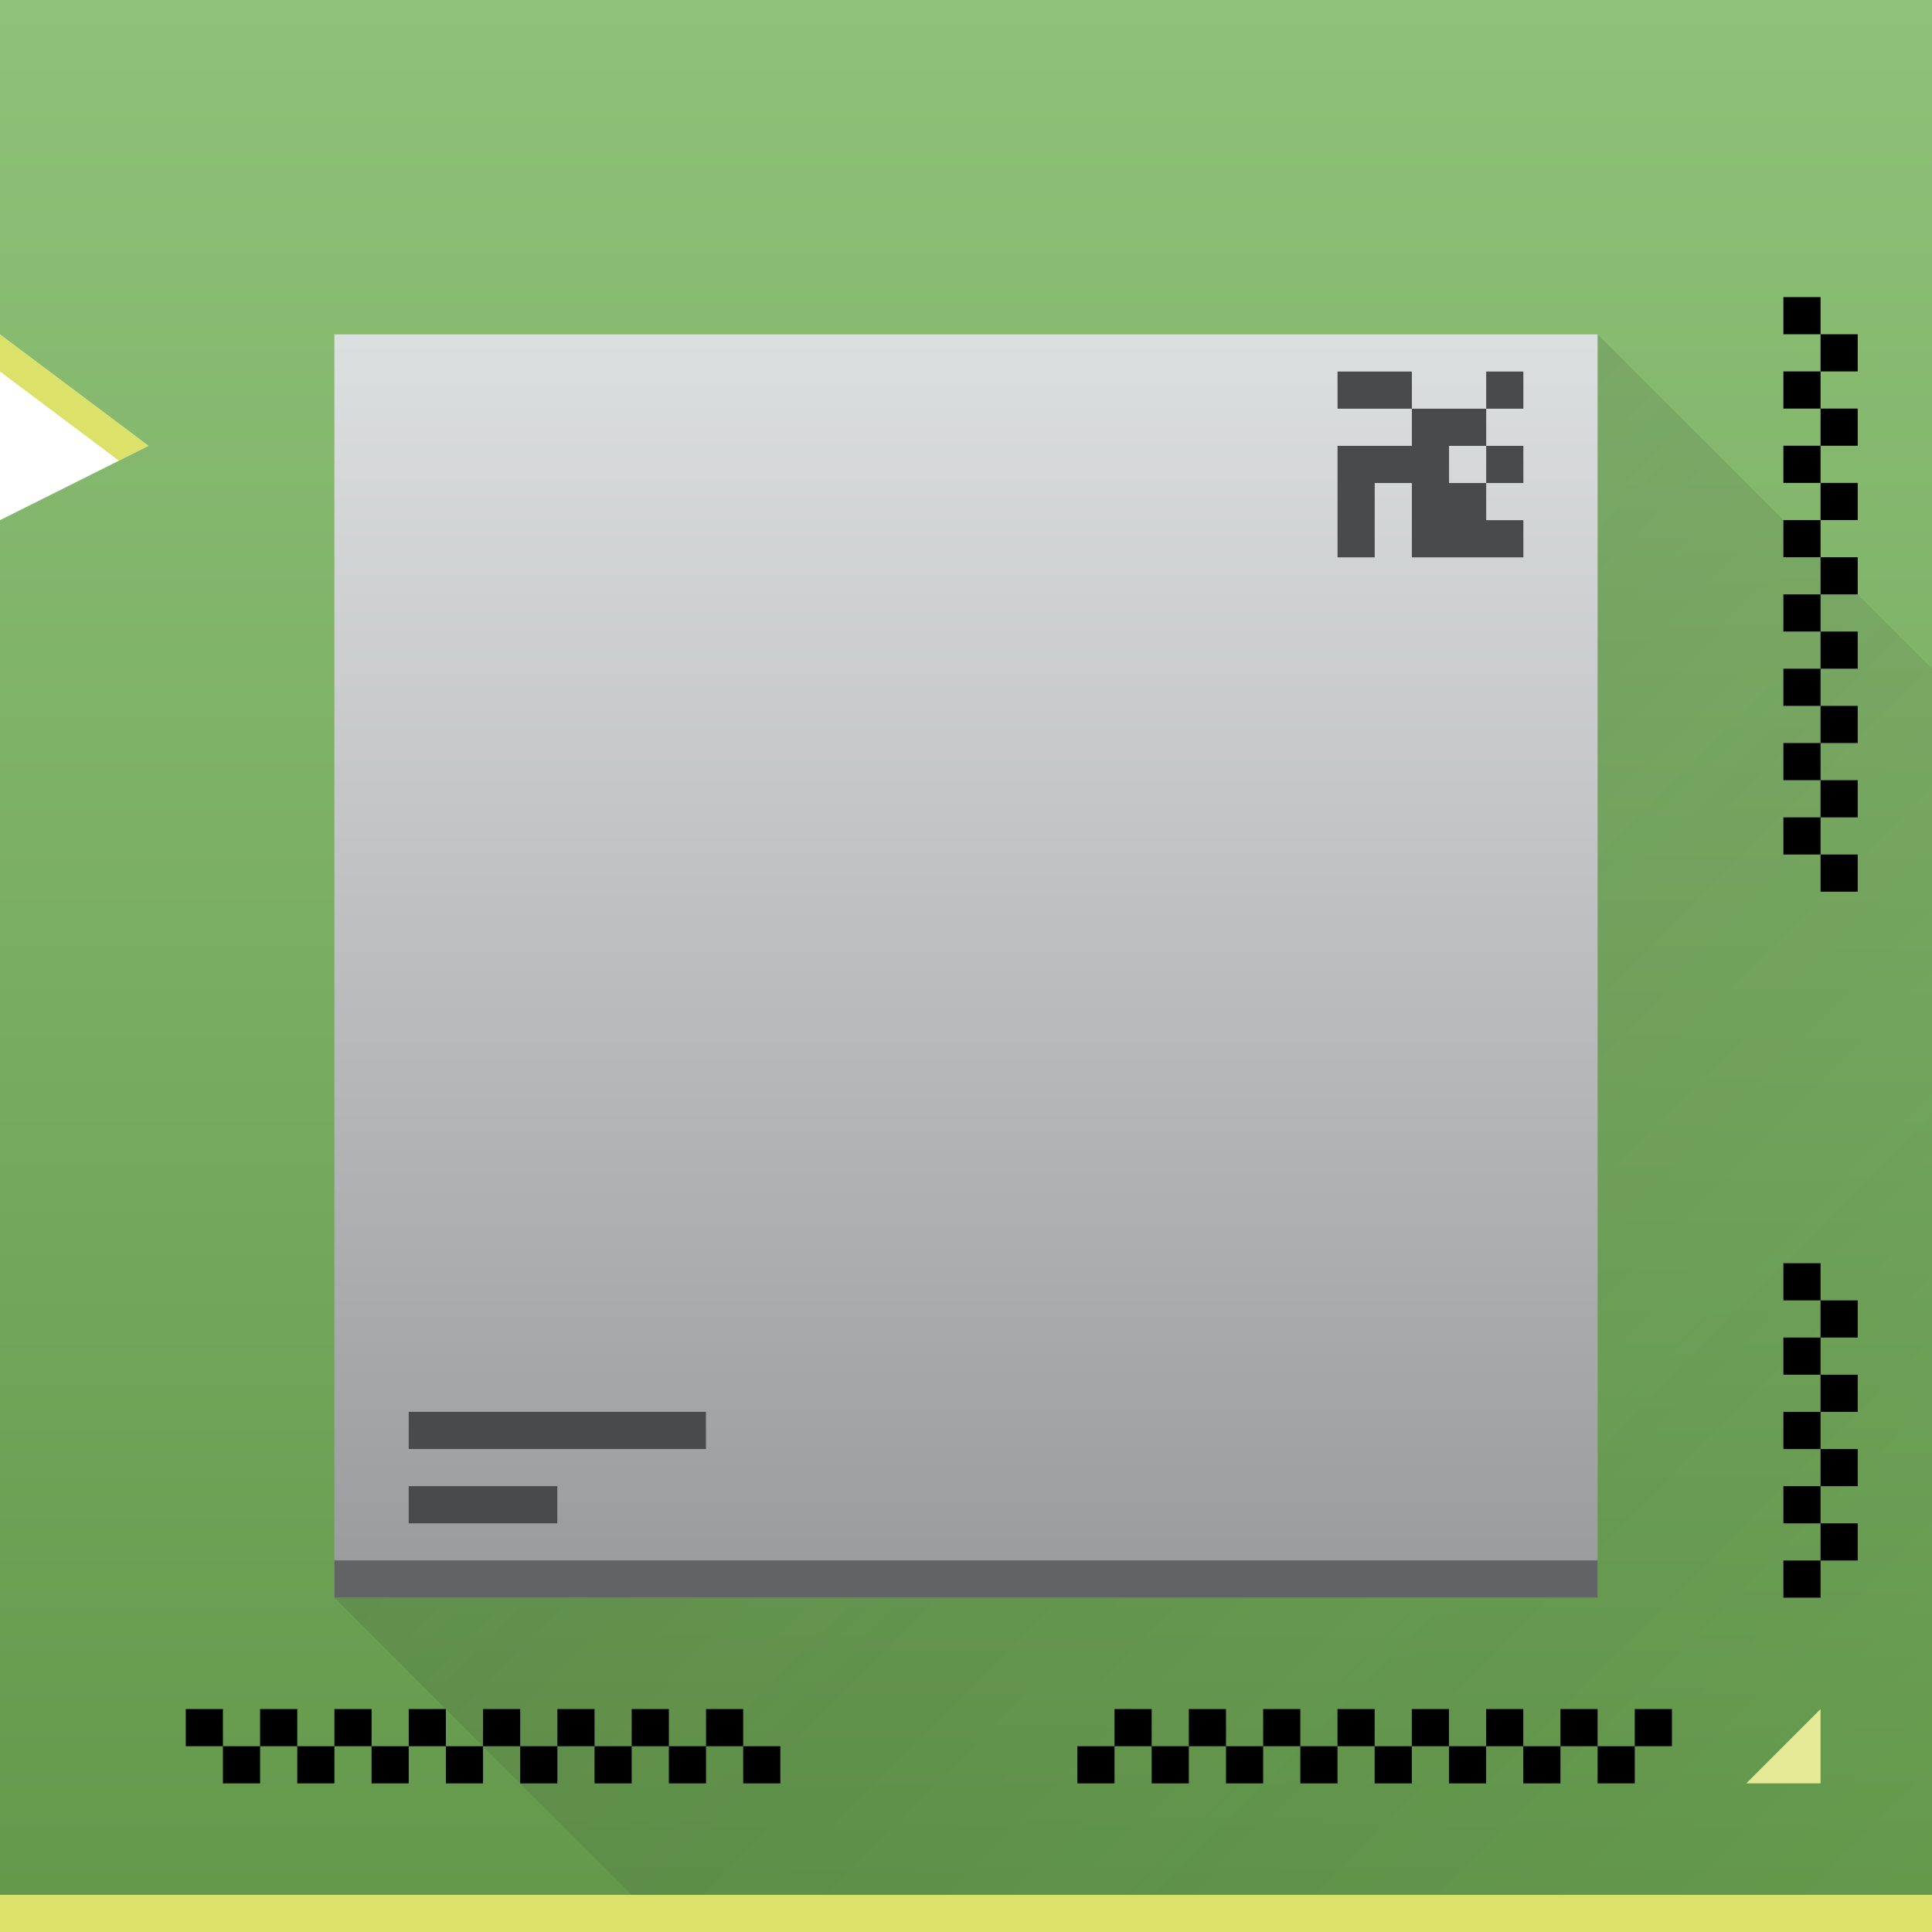 <?xml version="1.0" encoding="UTF-8" standalone="no"?>
<svg
   xmlns:dc="http://purl.org/dc/elements/1.1/"
   xmlns:cc="http://creativecommons.org/ns#"
   xmlns:rdf="http://www.w3.org/1999/02/22-rdf-syntax-ns#"
   xmlns:svg="http://www.w3.org/2000/svg"
   xmlns="http://www.w3.org/2000/svg"
   xmlns:xlink="http://www.w3.org/1999/xlink"
   xmlns:sodipodi="http://sodipodi.sourceforge.net/DTD/sodipodi-0.dtd"
   xmlns:inkscape="http://www.inkscape.org/namespaces/inkscape"
   inkscape:version="1.0 (4035a4fb49, 2020-05-01)"
   sodipodi:docname="cpu.svg"
   id="svg38"
   height="64"
   version="1.1"
   width="64">
  <sodipodi:namedview
     inkscape:current-layer="layer1"
     inkscape:window-maximized="1"
     inkscape:window-y="-9"
     inkscape:window-x="-9"
     inkscape:cy="32"
     inkscape:cx="32"
     inkscape:zoom="12.96875"
     showgrid="false"
     id="namedview40"
     inkscape:window-height="1001"
     inkscape:window-width="1920"
     inkscape:pageshadow="2"
     inkscape:pageopacity="0"
     guidetolerance="10"
     gridtolerance="10"
     objecttolerance="10"
     borderopacity="1"
     bordercolor="#666666"
     pagecolor="#ffffff" />
  <defs
     id="defs5455">
    <linearGradient
       id="linearGradient4251-0"
       inkscape:collect="always">
      <stop
         id="stop4253-4"
         style="stop-color:#63984b" />
      <stop
         id="stop4255-2"
         style="stop-color:#8fc278"
         offset="1" />
    </linearGradient>
    <linearGradient
       gradientTransform="matrix(1.231,0,0,1.231,-94.286,-120.876)"
       gradientUnits="userSpaceOnUse"
       x2="0"
       y2="497.798"
       y1="549.798"
       id="linearGradient4291"
       xlink:href="#linearGradient4251-0"
       inkscape:collect="always" />
    <linearGradient
       gradientTransform="matrix(0.805,0,0,0.805,79.78,102.28)"
       x2="0"
       gradientUnits="userSpaceOnUse"
       y2="497.798"
       y1="549.798"
       id="linearGradient4337"
       xlink:href="#linearGradient4219"
       inkscape:collect="always" />
    <linearGradient
       id="linearGradient4227"
       inkscape:collect="always">
      <stop
         id="stop4229"
         style="stop-color:#292c2f" />
      <stop
         id="stop4231"
         style="stop-opacity:0"
         offset="1" />
    </linearGradient>
    <linearGradient
       gradientTransform="matrix(1.231,0,0,1.231,369.187,484.413)"
       gradientUnits="userSpaceOnUse"
       x2="57"
       y2="57"
       x1="15"
       y1="15"
       id="linearGradient4383"
       xlink:href="#linearGradient4227"
       inkscape:collect="always" />
    <linearGradient
       id="linearGradient4219"
       inkscape:collect="always">
      <stop
         id="stop4221"
         style="stop-color:#999a9c" />
      <stop
         id="stop4223"
         style="stop-color:#dcdfdf"
         offset="1" />
    </linearGradient>
  </defs>
  <g
     transform="matrix(1 0 0 1 -376.571 -491.798)"
     id="layer1"
     inkscape:groupmode="layer"
     inkscape:label="Capa 1">
    <path
       d="m 376.571,502.875 v 1.231 l 3.938,2.954 0.986,-0.493 z"
       id="path4346"
       style="fill:#dce269;fill-rule:evenodd;stroke-width:1.231" />
    <path
       d="m 376.571,491.798 v 11.077 l 4.923,3.692 -4.923,2.462 v 46.769 h 64 v -64 z"
       id="rect4283"
       style="fill:url(#linearGradient4291);stroke-width:1.231" />
    <path
       d="m 429.495,502.875 -41.846,41.846 11.077,11.077 h 41.846 v -41.846 z"
       id="path4378"
       style="opacity:0.2;fill:url(#linearGradient4383);fill-rule:evenodd;stroke-width:1.231" />
    <rect
       id="rect4293"
       style="fill:#dce269;stroke-width:1.231"
       height="1.231"
       y="554.567"
       x="376.571"
       width="64" />
    <path
       d="m 431.956,548.413 v 1.231 h -1.231 v -1.231 z m -1.231,1.231 v 1.231 h -1.231 v -1.231 z m -1.231,0 h -1.231 v -1.231 h 1.231 z m -1.231,0 v 1.231 h -1.231 v -1.231 z m -1.231,0 h -1.231 v -1.231 h 1.231 z m -1.231,0 v 1.231 h -1.231 v -1.231 z m -1.231,0 h -1.231 v -1.231 h 1.231 z m -1.231,0 v 1.231 h -1.231 v -1.231 z m -1.231,0 h -1.231 v -1.231 h 1.231 z m -1.231,0 v 1.231 h -1.231 v -1.231 z m -1.231,0 h -1.231 v -1.231 h 1.231 z m -1.231,0 v 1.231 h -1.231 v -1.231 z m -1.231,0 h -1.231 v -1.231 h 1.231 z m -1.231,0 v 1.231 h -1.231 v -1.231 z m -1.231,0 h -1.231 v -1.231 h 1.231 z m -1.231,0 v 1.231 h -1.231 v -1.231 z"
       id="path4303-6"
       style="color:#000000;stroke-width:1.231"
       inkscape:connector-curvature="0" />
    <path
       d="m 436.879,548.413 -2.462,2.462 h 2.462 z"
       id="path4317"
       style="fill:#e6ea97;fill-rule:evenodd;stroke-width:1.231"
       inkscape:connector-curvature="0" />
    <path
       d="m 382.725,548.413 v 1.231 h 1.231 v -1.231 z m 1.231,1.231 v 1.231 h 1.231 v -1.231 z m 1.231,0 h 1.231 v -1.231 h -1.231 z m 1.231,0 v 1.231 h 1.231 v -1.231 z m 1.231,0 h 1.231 v -1.231 h -1.231 z m 1.231,0 v 1.231 h 1.231 v -1.231 z m 1.231,0 h 1.231 v -1.231 h -1.231 z m 1.231,0 v 1.231 h 1.231 v -1.231 z m 1.231,0 h 1.231 v -1.231 h -1.231 z m 1.231,0 v 1.231 h 1.231 v -1.231 z m 1.231,0 h 1.231 v -1.231 h -1.231 z m 1.231,0 v 1.231 h 1.231 v -1.231 z m 1.231,0 h 1.231 v -1.231 h -1.231 z m 1.231,0 v 1.231 h 1.231 v -1.231 z m 1.231,0 h 1.231 v -1.231 h -1.231 z m 1.231,0 v 1.231 h 1.231 v -1.231 z"
       id="path4331"
       style="color:#000000;stroke-width:1.231"
       inkscape:connector-curvature="0" />
    <path
       d="m 438.11,521.336 h -1.231 v -1.231 h 1.231 z m -1.231,-1.231 h -1.231 v -1.231 h 1.231 z m 0,-1.231 v -1.231 h 1.231 v 1.231 z m 0,-1.231 h -1.231 v -1.231 h 1.231 z m 0,-1.231 v -1.231 h 1.231 v 1.231 z m 0,-1.231 h -1.231 v -1.231 h 1.231 z m 0,-1.231 v -1.231 h 1.231 v 1.231 z m 0,-1.231 h -1.231 v -1.231 h 1.231 z m 0,-1.231 v -1.231 h 1.231 v 1.231 z m 0,-1.231 h -1.231 v -1.231 h 1.231 z m 0,-1.231 v -1.231 h 1.231 v 1.231 z m 0,-1.231 h -1.231 v -1.231 h 1.231 z m 0,-1.231 v -1.231 h 1.231 v 1.231 z m 0,-1.231 h -1.231 v -1.231 h 1.231 z m 0,-1.231 v -1.231 h 1.231 v 1.231 z m 0,-1.231 h -1.231 v -1.231 h 1.231 z"
       id="path4333"
       style="color:#000000;stroke-width:1.231"
       inkscape:connector-curvature="0" />
    <rect
       id="rect4335"
       style="fill:url(#linearGradient4337);stroke-width:1.231"
       height="41.846"
       y="502.875"
       x="387.648"
       width="41.846" />
    <path
       d="m 435.648,533.644 v 1.231 h 1.231 v -1.231 z m 1.231,1.231 v 1.231 h 1.231 v -1.231 z m 0,1.231 h -1.231 v 1.231 h 1.231 z m 0,1.231 v 1.231 h 1.231 v -1.231 z m 0,1.231 h -1.231 v 1.231 h 1.231 z m 0,1.231 v 1.231 h 1.231 v -1.231 z m 0,1.231 h -1.231 v 1.231 h 1.231 z m 0,1.231 v 1.231 h 1.231 v -1.231 z m 0,1.231 h -1.231 v 1.231 h 1.231 z"
       id="path4339"
       style="color:#000000;stroke-width:1.231"
       inkscape:connector-curvature="0" />
    <rect
       id="rect4167"
       style="fill:#616365;stroke-width:1.231"
       height="1.231"
       y="543.49"
       x="387.648"
       width="41.846" />
    <rect
       id="rect4172"
       style="fill:#484a4b;stroke-width:1.231"
       height="1.231"
       y="538.567"
       x="390.11"
       width="9.846" />
    <rect
       id="rect4174"
       style="fill:#484a4b;stroke-width:1.231"
       height="1.231"
       y="541.029"
       x="390.11"
       width="4.923" />
    <path
       d="m 420.879,504.106 v 1.231 h 1.231 1.231 v -1.231 h -1.231 z m 2.462,1.231 v 1.231 h -1.231 -1.231 v 1.231 1.231 1.231 h 1.231 v -1.231 -1.231 h 1.231 v 1.231 1.231 h 1.231 1.231 1.231 v -1.231 h -1.231 v -1.231 h -1.231 v -1.231 h 1.231 v -1.231 h -1.231 z m 2.462,0 h 1.231 v -1.231 h -1.231 z m 0,1.231 v 1.231 h 1.231 v -1.231 z"
       id="rect4176"
       style="fill:#484a4b;stroke-width:1.231" />
  </g>
</svg>
